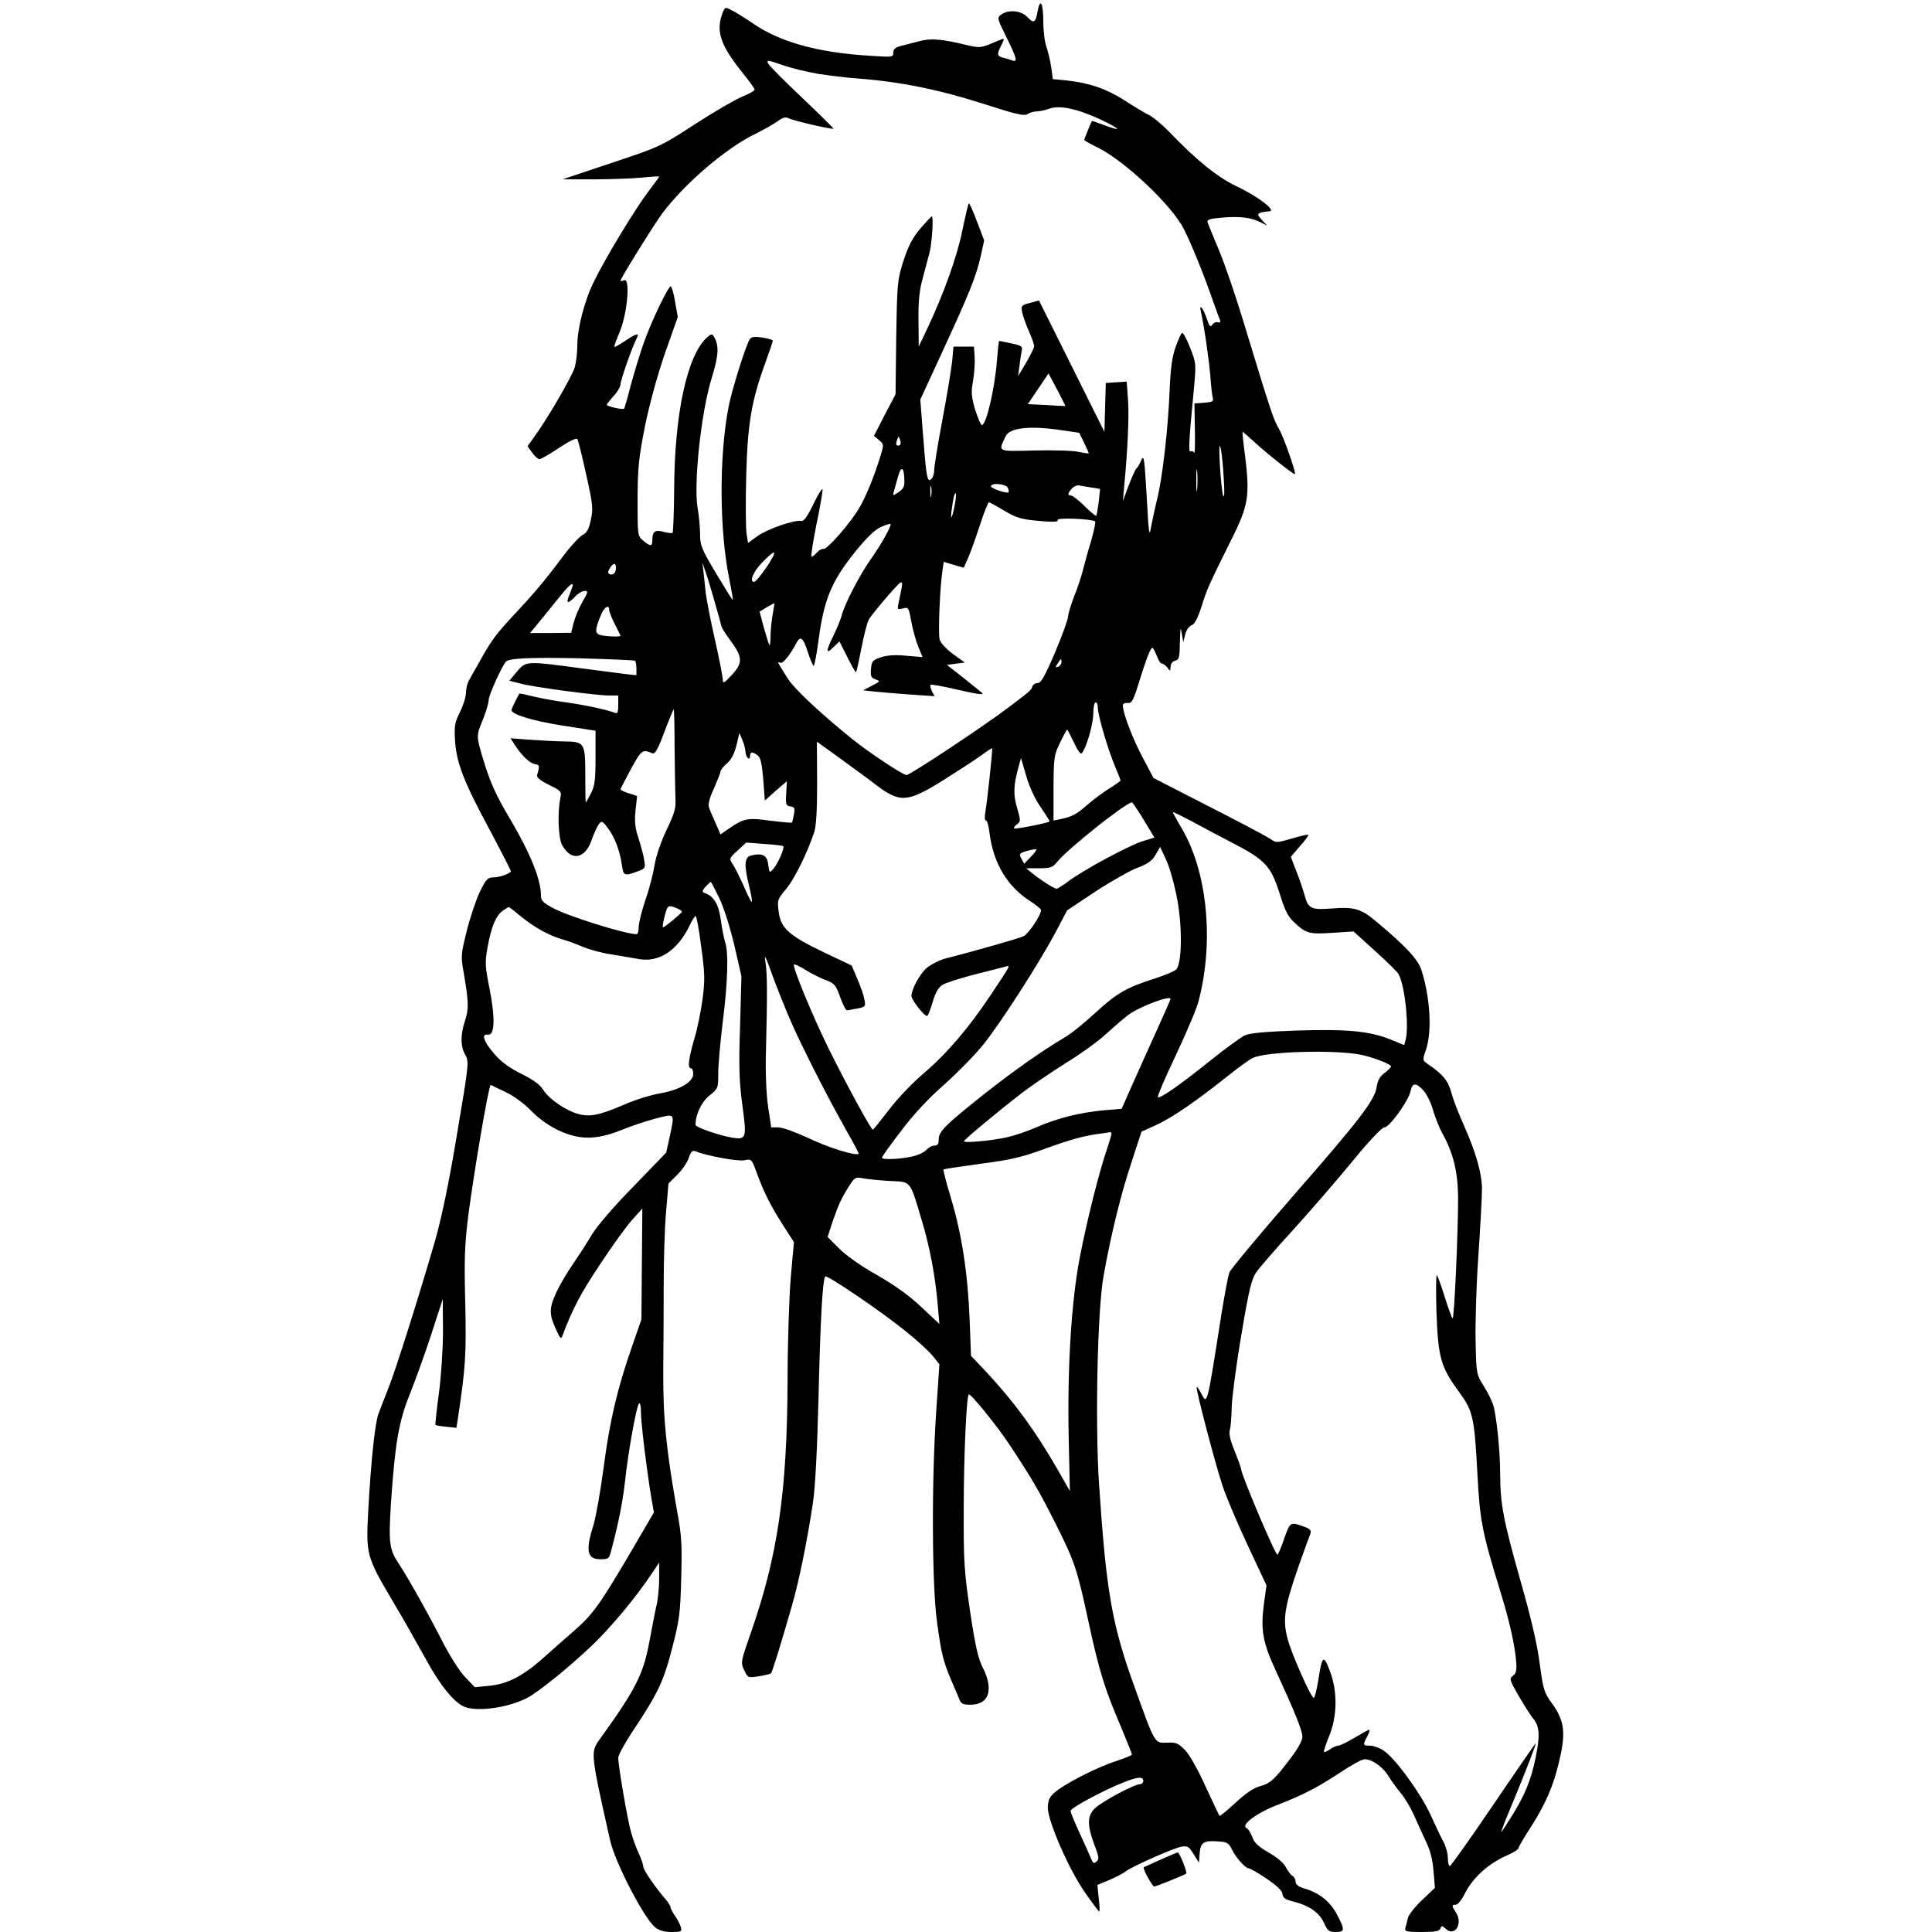 <?xml version="1.0" encoding="utf-8"?>
<!-- Generator: Adobe Illustrator 21.0.0, SVG Export Plug-In . SVG Version: 6.00 Build 0)  -->
<svg version="1.1" id="图层_1" xmlns="http://www.w3.org/2000/svg" xmlns:xlink="http://www.w3.org/1999/xlink" x="0px" y="0px"
	 viewBox="0 0 850 850" style="enable-background:new 0 0 850 850;" xml:space="preserve">
<g transform="translate(0,0) scale(1,1)">
	<path d="M459,9.4c0,4.1,0.6,9.1,1.4,11.2c0.7,2.2,1.7,6.2,2.1,9l0.7,5.2l6.1,0.6c10.1,1.1,17.5,3.7,25.2,8.6
		c4,2.6,8.8,5.5,10.8,6.5c1.9,0.9,6,4.3,9.1,7.5c12,12.5,21.1,19.9,29.7,24c9.6,4.5,17.9,11,14.2,11c-1.2,0-2.9,0.3-3.8,0.6
		c-1.4,0.6-1.3,1,0.7,3.2l2.3,2.5L555,98c-4.3-2.3-9.3-2.9-16.8-2.3c-6.1,0.5-7.3,0.9-6.9,2.2c0.3,0.9,2.6,6.4,5,12.2
		c2.5,5.9,7.5,20.5,11.1,32.5c11.9,39.1,12.8,41.8,15.3,46.1c2.1,3.6,7.6,19.3,7,19.9c-0.4,0.4-13-9.6-17.9-14.2
		c-2.6-2.4-4.9-4.4-5.1-4.4c-0.2,0,0.3,4.8,1.1,10.7c2.1,17.3,1.5,21.6-5.8,36.2c-10.2,20.5-11,22.3-13.4,30c-1.7,5.3-3,7.7-4.4,8.2
		c-1.2,0.5-2.3,2.2-2.8,4.1l-0.8,3.3l-0.7-4c-0.5-3.1-0.6-2.3-0.8,3.8c-0.1,7-0.3,7.9-2.1,8.4c-1.2,0.3-2,1.4-2,2.7
		c-0.1,2-0.2,2-1.4,0.3c-0.7-0.9-1.8-1.7-2.4-1.7s-1.6-1.6-2.3-3.5c-0.7-1.9-1.6-3.5-1.9-3.5c-0.8,0-2.8,5.1-6,15.5
		c-2.4,7.8-3.1,9-4.9,8.8c-1.2-0.2-2.1,0.3-2.1,1.1c0,3.3,4.4,14.8,8.8,23l4.7,8.9l24.6,12.6c13.6,6.9,25.7,13.4,27,14.3
		c2.3,1.7,2.8,1.6,9.3-0.3c3.7-1.1,7-1.9,7.2-1.6c0.2,0.2-1.4,2.5-3.7,5l-4,4.7l2.4,6.2c1.4,3.5,3,8.2,3.6,10.4
		c1.6,6.2,2.9,6.8,12,6.1c10-0.8,13,0.1,19.9,6c12.9,10.8,18.1,16.4,19.6,21.2c3.8,11.9,4.7,26.8,2,34.8c-1.6,4.6-1.6,4.8,0.6,6.3
		c7.1,4.9,9,7.3,10.6,12.9c0.8,3.1,3.3,9.4,5.4,14.1c5.3,11.9,8,21.2,8,28.2c0,3.2-0.7,16.6-1.6,29.6c-0.9,13-1.4,30-1.2,37.7
		c0.3,13.8,0.4,14.2,3.4,19c1.8,2.8,3.7,6.6,4.3,8.5c1.5,5,3.1,20,3.1,30.5c0.1,13.5,1.4,20.3,8.9,46.8c4.7,16.5,7.4,28.1,8.5,36.6
		c1.5,11.3,2,12.8,5.1,17.1c5.4,7.3,6.3,12.3,4.2,22.6c-2.5,12.3-6.2,21.2-12.8,31.6c-3.3,5-5.9,9.6-5.9,10c0,0.5-2.4,2-5.2,3.2
		c-8.1,3.6-14.8,9.7-18.4,16.8c-1.3,2.7-3.1,4.8-3.9,4.8c-1.9,0-1.9,0.5,0.1,3.5c3.1,4.8-0.5,10.7-4.4,7.2c-1.7-1.6-2-1.6-2.5-0.2
		c-0.5,1.2-2.3,1.5-8.2,1.5c-6.8,0-7.6-0.2-7.2-1.8c0.3-0.9,0.8-2.9,1.1-4.3c0.3-1.4,3.1-5,6.2-7.9l5.7-5.4l-0.6-7.3
		c-0.4-5-1.4-9.1-3.3-13c-1.5-3.2-3.9-8.5-5.4-11.9c-1.5-3.3-4.1-7.6-5.7-9.5c-1.6-1.9-4-5.1-5.3-7.3c-2.5-4.2-7.3-7.6-10.6-7.6
		c-1.2,0-5.8,2.5-10.4,5.6c-9.8,6.5-16.6,10.1-27.5,14.3c-9.3,3.5-16.6,8.9-14.2,10.3c0.9,0.4,2,2.3,2.7,4.1
		c0.8,2.4,2.6,4.1,7.1,6.7c3.7,2.1,6.7,4.6,7.6,6.5c0.9,1.6,2.2,3.4,2.9,3.8c0.8,0.4,1.4,1.6,1.4,2.6c0,1.2,1.3,2.2,4,3
		c6.5,1.9,11.3,5.8,14.2,11.4c3.6,6.8,3.5,7.7-0.5,7.7c-3,0-3.6-0.5-5.2-4c-2-4.5-6.6-7.7-13.5-9.4c-3.5-0.9-4.6-1.6-4.8-3.4
		c-0.2-1.5-2.6-3.7-7-6.7c-3.7-2.5-7.2-4.5-7.8-4.5c-1.5,0-5.9-5-7.5-8.5c-1.2-2.5-2.1-3.1-5.3-3.3c-7-0.6-8.4,0.3-8.8,5.1l-0.3,4.2
		l-2.4-3.8c-2.1-3.4-2.6-3.7-5.5-3.2c-3.8,0.8-22.5,9.1-24.6,11c-0.8,0.7-3.9,2.3-6.9,3.6l-5.3,2.2l0.6,5.9c0.4,3.2,0.5,5.8,0.2,5.8
		c-0.2,0-3-3.7-6.2-8.3c-7-9.9-16.3-31.2-16.4-37.3c0-3.1,0.6-4.6,2.8-6.6c4-3.7,18.6-11.2,27-13.9c3.9-1.3,7.2-2.6,7.2-3
		s-2.2-5.8-4.8-12.1c-7-16.2-9.7-24.9-14.2-45.8c-5.2-24.1-6.1-26.7-14.7-43.9c-7.4-14.6-10.3-19.6-20.3-34.7
		c-5.2-7.9-17.1-22.6-17.8-21.9c-1,1-2.2,27.3-2.2,49.7c-0.1,24.1,0.2,28,2.8,45.8c2.3,15.2,3.5,20.6,5.6,24.7
		c4.9,9.7,2.7,16.3-5.4,16.3c-3.5,0-4.2-0.4-5.1-2.8c-0.6-1.5-2.2-5.2-3.5-8.2c-3.4-8.1-4.2-11.2-6.1-25
		c-2.3-15.7-2.5-62.7-0.4-93.1l1.4-20.7l-2.9-3.6c-1.6-2-6.9-6.9-11.9-10.9c-10.9-8.8-34.6-24.9-35.4-24.1c-1.2,1.1-2.2,19.4-3,53.9
		c-0.6,22.8-1.4,38.8-2.5,46c-2.3,15.5-6.1,34.4-9.2,45c-5.3,18.4-8.6,29-9.2,29.7c-0.4,0.3-2.8,0.9-5.4,1.3
		c-4.7,0.7-4.8,0.7-6.4-2.7s-1.5-3.7,3.1-16.9c11.7-33.6,15.8-61.6,16-110.4c0-16.5,0.7-37,1.4-45.5l1.4-15.5l-4.5-7
		c-5.6-8.6-8.8-15.1-11.8-23.3c-2.3-6.3-2.3-6.4-5.6-5.7c-2.9,0.5-16.3-1.9-21.5-4c-1.3-0.5-2,0.3-2.9,3c-0.7,2.1-3,5.4-5.1,7.4
		l-3.8,3.8l-1.1,12.9c-0.6,7.1-1,21.2-1,31.4s-0.1,27.5-0.2,38.5c-0.1,20.7,1.3,34.3,6.3,62.5c1.8,9.6,2,14.3,1.6,28.5
		c-0.4,15.4-0.8,18.3-4,30.7c-3.8,14.7-6.3,19.9-17.3,36.4c-3.5,5.3-6.4,10.6-6.4,11.7c0,3.7,4,26.9,5.6,32.7c0.8,3,2.4,7.3,3.5,9.6
		c1,2.2,1.9,4.7,1.9,5.6c0,1.5,5.3,9.2,10,14.6c1.1,1.3,2,2.8,2,3.3c0,0.6,0.9,2.2,1.9,3.7c1.1,1.5,2.2,3.7,2.6,4.9
		c0.6,2.2,0.3,2.3-4,2.3c-3.2,0-5.5-0.6-7.3-2.1c-4.8-3.8-17.4-28.1-19.7-37.9c-8.4-37.2-8.7-39.1-5.2-44
		c16.8-23.3,19.8-29.4,22.6-44.8c1.1-5.9,2.4-12.7,3-15.2s1.1-7.6,1.1-11.5v-7l-3.7,5.5c-6.6,9.9-17.9,23.4-25.9,31
		c-10.1,9.6-23.7,20.6-28.6,23.1c-8.3,4.2-21.4,6.1-27.3,3.9c-4.5-1.7-10.8-9.4-16.9-20.6c-3.3-6-9.9-17.7-14.8-25.9
		C161.2,684.8,161,684,162,664.9c1.2-22.3,3-38.8,4.5-42.9c0.7-1.9,2.7-7,4.4-11.3c3.3-8.3,13.2-39.7,20.6-65.1
		c2.9-10.4,6-25.1,9.6-46.8c5.2-30.8,5.3-31.8,3.6-34.7c-2.1-3.6-2.2-8.8-0.1-15.1c1.7-5.2,1.6-8.2-0.6-21.1
		c-1.3-7.3-1.2-8.1,1.4-18.5c1.5-6,4.1-13.7,5.8-17.2c2.7-5.5,3.4-6.2,6-6.2c2.4,0,6-1.2,7.6-2.5c0.2-0.2-3.8-7.9-8.7-17.2
		c-11.8-21.7-15.3-30.6-15.9-40.4c-0.4-6.7-0.1-8.1,2.2-12.7c1.4-2.8,2.6-6.6,2.6-8.4s0.6-4.2,1.3-5.4c0.6-1.2,2.7-4.8,4.5-8
		c5.5-9.9,7.4-12.4,15.7-21.3c8.6-9.2,12.7-14,21.7-26c3.1-4.1,6.8-8.1,8.2-8.8c1.9-1,2.7-2.6,3.6-6.8c1-4.9,0.8-6.8-2.1-19.7
		c-1.7-7.9-3.5-14.8-3.8-15.5c-0.4-0.8-3,0.4-8.1,3.7c-4.1,2.8-8,5-8.6,5c-0.7,0-2.2-1.3-3.3-2.9l-2-2.8l2.8-3.9
		c5.7-7.7,16.9-27,18-30.9c0.6-2.2,1.1-6.5,1.1-9.6c0-7.5,3.2-19.9,7.5-28.4c4.9-10.1,18.2-32,23.8-39.3c2.6-3.4,4.7-6.3,4.7-6.5
		s-3.3,0-7.2,0.4c-4,0.4-13.6,0.8-21.3,0.8h-14l21.5-7.2c21.3-7.1,21.8-7.3,36.8-17.1c8.4-5.4,17.8-10.9,20.8-12.1
		c3-1.2,5.5-2.6,5.4-3.1c0-0.5-2.3-3.6-5-7c-10-12.3-12.2-18.7-9.1-26.7C319,3,319,3,322.1,4.6c1.7,0.8,5.9,3.5,9.3,5.8
		c11.8,8.1,28.3,12.7,50.9,14.1c10.4,0.7,10.7,0.7,10.7-1.3c0-1.6,0.9-2.4,3.8-3.1c2-0.5,5.7-1.5,8.1-2.1c4.7-1.2,9.7-0.8,19.9,1.7
		c5.8,1.4,6.6,1.3,10.5-0.2c2.3-1,4.8-2,5.6-2.3c1-0.4,0.9,0.2-0.3,2.6c-2.1,4.1-2,4.9,0.8,5.6c1.3,0.3,3.1,0.9,4,1.2
		c2.4,0.9,2-0.9-2.6-10.2c-4.1-8.3-4.2-8.6-2.3-10c3.1-2.3,8.8-1.8,11.5,1.1c2.8,3,3.6,2.6,4.5-2.5C457.6-1.2,459,1.3,459,9.4z
		 M344.2,28.6c-6.6-2.3-7.1-2.3-6.2-0.6c0.5,1,7.3,7.8,15,15.1s13.8,13.4,13.7,13.5c-0.5,0.5-17.6-3.5-19.6-4.5
		c-1.5-0.8-2.6-0.5-5.2,1.4c-1.9,1.3-6.1,3.7-9.4,5.3C319.6,65,301.2,80.7,291.3,94c-3.7,5-18.3,28.5-18.3,29.5
		c0,0.2,0.7,0.2,1.6-0.2c2.8-1,1.4,14.5-1.9,22.6c-1.5,3.5-2.6,6.6-2.4,6.7c0.2,0.2,2.3-1,4.7-2.6c5.2-3.5,6.5-3.7,5.1-1.1
		c-1.8,3.3-7.1,18.4-7.1,20.2c0,1-1.3,3.3-3,5.1c-1.6,1.8-3,3.5-3,3.9c0,0.7,7,2.3,7.6,1.7c0.2-0.3,1.5-4.7,2.8-9.9
		c1.4-5.2,3.9-13.5,5.6-18.4c3.2-9.3,10.9-25.5,12.1-25.5c0.4,0,1.3,3,1.9,6.7l1.2,6.8l-5.6,15.8c-3.4,9.9-6.7,21.9-8.8,32
		c-2.8,14.2-3.2,18.2-3.3,32.3c0,16,0,16.2,2.5,18.3c3.2,2.6,4,2.6,4-0.2c0-3.9,1.2-4.8,5-3.7c1.8,0.5,3.6,0.7,3.9,0.4
		s0.6-8.7,0.7-18.7c0.1-33.5,5.7-59.3,14.4-67.2c1.8-1.6,2.3-1.7,3-0.5c2.5,3.9,2.2,8.3-0.9,18.4c-4.7,15.1-8.1,47.2-6.1,57.6
		c0.5,2.9,1,7.8,1,10.9c0,5.1,0.6,6.5,7,17.3c3.9,6.5,7.2,11.8,7.4,11.8c0.2,0-0.5-4-1.5-9c-4.4-21.5-4.6-53.8-0.4-75.8
		c1.4-7.4,7.6-27.3,9.4-30c0.6-1,2.1-1.2,5.5-0.7c2.5,0.4,4.6,1,4.6,1.4s-1.4,4.5-3.1,9.2c-6.3,17.1-8,27.4-8.6,50.1
		c-0.3,11.4-0.2,22.7,0.1,25.2l0.7,4.5l4.1-3c4.3-3.1,16.3-7.3,19.3-6.7c1.2,0.2,2.7-1.9,5.5-7.7c2.1-4.4,3.9-7.1,3.9-6
		s-1.2,8.2-2.8,15.7c-1.5,7.6-2.4,13.8-2.1,13.8c0.4,0,1.5-0.9,2.4-1.9c1-1.1,2.3-1.8,2.9-1.6c1.5,0.5,12.3-11.9,15.9-18.3
		c2.8-4.8,6.4-13.5,9.2-22.7c1.5-4.9,1.5-5-0.7-6.9l-2.2-1.8l4.7-9.2l4.8-9.1l0.3-25c0.4-24.2,0.5-25.3,3.2-33.8
		c2.1-6.5,4-10.1,7.3-14c2.4-2.8,4.8-5.3,5.1-5.5c0.9-0.3,0.2,11.1-0.9,15.8c-0.5,1.9-1.8,6.8-2.9,10.9c-1.6,5.7-2.1,10.2-2,19
		l0.1,11.6l3.8-8c7.3-15.5,13.1-31.7,15.4-43.1c1.3-6.3,2.6-11.7,2.8-11.9c0.3-0.3,1.9,3.3,3.6,7.9l3.2,8.4l-1.5,6.8
		c-2.1,9.1-4.7,15.7-16.6,41.5l-10,21.7l1.1,14.3c1.5,19.6,1.9,22.2,3.6,20.8c0.8-0.6,1.4-2.4,1.4-4c0-1.5,1.6-11.5,3.6-22.1
		s3.9-22.2,4.3-25.8l0.6-6.5h4.5h4.5l0.3,4.7c0.2,2.6-0.2,7.3-0.7,10.4c-0.9,4.9-0.8,6.7,0.9,12.6c1.2,3.7,2.5,6.8,3,6.8
		c1.9,0,5.7-16.2,6.6-28.3c0.4-4.8,0.8-8.7,1-8.7s2.6,0.5,5.4,1.1c4,0.8,5,1.4,4.6,2.7c-0.2,1-0.7,3.9-1,6.7l-0.7,5l3.6-6
		c1.9-3.3,3.5-6.5,3.5-7.2s-1-3.6-2.3-6.5s-2.6-6.7-3-8.4c-0.5-2.9-0.4-3.1,3.4-4.1l4-1.1l14.4,28.9l14.4,28.9l0.3-10.8l0.3-10.7
		l4.6-0.3l4.6-0.3l0.6,8.4c0.5,7.5-0.2,22.1-1.8,38.7l-0.5,5.5l2.6-7c1.5-3.9,3-7.2,3.5-7.5c0.4-0.3,1.3-1.9,2-3.5
		c1.2-2.7,1.4-0.8,2.4,16c0.8,15.6,1.2,18.1,1.8,14c0.5-2.8,1.7-8.4,2.7-12.6c2.4-9.2,4.9-31,5.6-48.4c0.4-9.5,1.1-14.6,2.6-18.8
		c1.1-3.1,2.4-6,2.8-6.2c0.5-0.3,2.1,2.6,3.6,6.5c2.7,6.9,2.7,7,1.6,18.7c-2.2,22.9-2.4,27.6-1.4,26.9c0.6-0.3,1.3,0,1.6,0.6
		c0.3,0.7,0.4-3.9,0.3-10.2l-0.2-11.5l4.3-0.3c3.5-0.3,4.2-0.6,3.8-2c-0.3-0.9-0.8-5.3-1.1-9.7c-0.6-7.4-2.8-22.5-4.2-28.5
		c-0.9-3.9,1.2-1.2,2.7,3.4c1.1,3.3,1.5,3.7,2.4,2.4c0.6-0.8,1.7-1.3,2.5-1c1,0.3,1.2,0,0.7-1.4c-0.5-1.1-1.8-4.8-3.1-8.4
		c-3.6-10.5-9.5-25.1-12.6-31.1c-5.1-10.3-25.6-29.7-37.6-35.8c-3.5-1.7-6.3-3.3-6.3-3.5c0-0.4,3.1-8,3.4-8.3
		c0.1-0.2,2.6,0.7,5.5,1.8c8.1,3,7.1,1.7-1.7-2.5c-10.3-4.8-18-6.4-22.5-4.8c-1.8,0.7-4.3,1.2-5.5,1.2s-3.1,0.5-4.1,1.2
		c-1.5,0.9-4.8,0.2-17.8-4C413.2,39.4,396.6,36,377,34.5c-4.7-0.3-12.3-1.3-17-2C355.3,31.7,348.2,30,344.2,28.6z M465.1,171.4
		l-3.8-7.1l-4.5,6.7l-4.6,6.8l8.2,0.4c4.4,0.3,8.2,0.5,8.3,0.4C468.8,178.6,467.1,175.3,465.1,171.4z M442.4,192
		c-3.2,6.9-4,6.6,12.5,6.2c8.2-0.2,16.9,0,19.5,0.6c2.5,0.5,4.6,0.8,4.6,0.6s-0.9-2.3-2.1-4.7l-2.1-4.3l-8.2-1.2
		C452.8,187.2,444.1,188.2,442.4,192z M396,193.6c-0.6-1.9-0.7-1.9-1.3-0.1c-0.8,2-0.4,2.9,1.1,2.4
		C396.3,195.7,396.4,194.6,396,193.6z M537,197c-0.6-2.3-0.7,0.3-0.3,7.5c0.3,6,1,12.1,1.4,13.5c0.6,1.5,0.7-1.5,0.3-7.5
		C538.1,205,537.5,198.9,537,197z M526.7,207.2c-0.2-2-0.4-0.1-0.4,4.3c0,4.4,0.2,6.1,0.4,3.7C526.9,212.9,526.9,209.3,526.7,207.2z
		 M395.1,209.7c-0.7,2.6-1.6,5.6-1.9,6.7c-0.5,1.8-0.4,1.8,2.2,0.1c1.9-1.3,2.6-2.5,2.5-4.9C397.8,205.4,396.5,204.6,395.1,209.7z
		 M409.7,214.2c-0.3-0.9-0.5,0.1-0.4,2.3c0,2.2,0.2,3,0.4,1.7C409.9,217,409.9,215.2,409.7,214.2z M436,214c0,0.9,7,3.3,7.7,2.6
		c0.2-0.2,0.1-1.1-0.3-2C442.7,212.9,436,212.2,436,214z M474.8,213.6c-0.9-0.2-2.4,0.4-3.2,1.3c-1.9,2.1-2,3.1-0.4,3.1
		c0.7,0,3.4,2.1,6,4.7c2.6,2.6,4.9,4.5,5.1,4.2c0.2-0.2,0.7-3,1.1-6.1l0.6-5.7l-3.7-0.6C478.2,214.2,475.7,213.7,474.8,213.6z
		 M419.6,218.7c-0.2,1-0.7,3.8-1,6.3c-0.6,5.2,0.7,1.8,1.7-4.3C420.9,216.9,420.5,215.7,419.6,218.7z M435.1,221
		c-0.4,0-2.2,4.5-4,10.1c-1.8,5.5-4.1,12-5.2,14.4l-1.9,4.3l-4.4-1.3l-4.4-1.3l-0.6,4.1c-1.1,7.3-1.9,27.3-1.2,30
		c0.3,1.5,2.8,4.1,5.8,6.4l5.3,3.8l-3.9,0.5l-4,0.5l7.5,5.9c4.1,3.3,7.6,6.1,7.8,6.3c1.6,1.2-1.9,0.8-11.2-1.4
		c-6-1.4-11.1-2.3-11.3-2c-0.3,0.3,0,1.5,0.6,2.8l1.2,2.2l-10.3-0.7c-5.7-0.4-12.8-1-15.8-1.3l-5.4-0.6l3.9-2c3.7-1.9,3.8-2,1.6-2.8
		c-2-0.7-2.3-1.5-2-4.6c0.3-3.4,0.7-3.9,4.3-5.1c2.7-0.9,6.3-1.2,11.2-0.7l7.2,0.6l-1.8-4.3c-1-2.4-2.4-7.3-3.1-11
		c-1.2-6.6-1.3-6.8-3.8-6.1c-2.4,0.6-2.5,0.5-1.8-2.8c2.4-11.2,2.6-11.1-5.1-2.4c-3.8,4.4-7.5,9-8.1,10.2c-0.7,1.2-2.1,6.7-3.2,12.4
		c-1.1,5.6-2.1,10.4-2.4,10.6c-0.2,0.2-1.9-2.7-3.8-6.6l-3.5-6.9l-2.7,2.6c-3.4,3.4-3.3,1.6,0.3-5.6c1.5-3.1,3.1-7.1,3.5-8.7
		c1.1-4.6,8.1-18.1,13-24.9c4.4-6.2,9-14.5,8.4-15.1c-0.2-0.2-2.1,0.4-4.3,1.4c-2.8,1.3-6.2,4.6-11.6,11.3
		c-10,12.5-13.3,20.5-15.6,37.2c-0.9,6.9-2,12.6-2.3,12.6s-1.5-2.7-2.6-6.1c-2-6.3-3.2-7.3-4.9-4.2c-3.1,5.8-6,9.3-7.2,8.9
		c-1.5-0.6-1.6-0.8,3.4,7.1c2.9,4.5,14.4,15.3,28.3,26.5c7.2,5.8,22.3,15.8,23.8,15.8c1.6,0,34.3-21.7,45.1-29.9
		c10-7.6,9.7-7.4,10.3-9.1c0.2-0.8,1.3-1.5,2.4-1.5c1.4,0,3.1-3,7.6-13.5c3.1-7.4,5.7-14.5,5.7-15.8c0.1-1.3,1.3-5.3,2.7-8.9
		c1.5-3.6,3.2-8.9,3.9-11.7c0.7-2.8,2.3-8.6,3.6-12.8c1.2-4.3,2-8,1.7-8.4c-1.2-1.1-17.2-1.8-16.5-0.6c0.5,0.7-1.3,0.9-5.5,0.6
		c-10.4-0.8-12.2-1.3-18.3-4.9C438.4,222.6,435.5,221,435.1,221z M335.4,247.4c-3.9,3.9-5.9,8.6-3.6,8.6c0.9,0,6.1-6.9,8.1-10.8
		C341.7,241.8,340.2,242.5,335.4,247.4z M268.3,250c-0.8,1.2-0.9,2.1-0.3,2.5c1.5,0.9,3-0.4,3-2.6C271,247.5,269.8,247.5,268.3,250z
		 M310.4,251.5l-1.4-4l0.5,4c0.2,2.2,0.7,6.5,1,9.5c0.4,3,2.2,12.4,4.1,20.7c1.9,8.4,3.4,16.2,3.4,17.4c0,1.8,0.6,1.5,4-2.2
		c4.9-5.3,4.8-7.7-0.7-15.2c-2.1-2.8-3.8-5.5-3.9-6.1s-1.4-5.4-2.9-10.6C313,259.8,311.2,253.7,310.4,251.5z M244.8,264.3
		c-3.2,4-7.1,8.8-8.7,10.7l-2.9,3.5h9.1l9-0.1l1.1-4.5c0.7-2.5,2.4-6.6,3.9-9.2c2.5-4.3,2.6-4.7,0.9-4.7c-1,0-2.9,1.1-4.2,2.5
		c-3.3,3.5-4.2,3.1-2.4-1c0.7-1.9,1.4-3.7,1.4-4C252,255.9,249.9,257.9,244.8,264.3z M340.7,265.4c-0.1-0.1-1.6,0.8-3.4,1.8
		l-3.1,1.9l1.9,7.2c1.1,3.9,2.2,7.4,2.5,7.6c0.2,0.2,0.4-1.8,0.4-4.5c0.1-2.7,0.5-6.9,1-9.4C340.4,267.5,340.8,265.5,340.7,265.4z
		 M264.5,270.3c-2.8,6.7-2.9,8.4-0.3,9.1c2.2,0.6,8.8,0.9,8.8,0.3c0-0.1-1.1-2.4-2.5-5.1s-2.5-5.5-2.5-6.3
		C268,265.8,265.9,267,264.5,270.3z M254,289.6c-21.1-0.4-30.1,0-31.4,1.5c-1.9,2.2-7.6,14.8-7.6,16.8c0,1.4-1.2,5.3-2.5,8.6
		c-3,7.3-3,7.1-0.1,17c3.2,10.6,5.5,15.9,12.3,27.3c8.8,15,13.3,26.2,13.3,33.3c0,2.1,1,3.1,5.1,5.3c6.7,3.7,32,11.6,37,11.6
		c0.5,0,0.9-1.4,0.9-3.1c0-1.8,1.3-7,2.9-11.8c1.7-4.7,3.5-11.8,4.1-15.6c0.7-4.2,2.9-10.4,5.3-15.5c3.1-6.3,4.1-9.5,3.9-12.5
		c-0.1-2.2-0.3-12.2-0.4-22.3c0-10-0.2-18.2-0.4-18.2c-0.1,0-2,4.5-4.1,10c-2.9,7.8-4.1,9.9-5.3,9.4c-4.4-1.8-4.7-1.6-9.4,6.9
		c-2.5,4.7-4.6,8.7-4.6,9s1.6,1.1,3.6,1.7l3.7,1.2l-0.7,6.4c-0.5,4.9-0.2,7.7,1.3,12.1c1,3.2,2.2,7.5,2.5,9.6
		c0.6,3.4,0.4,3.8-1.9,4.7c-6.9,2.6-7.2,2.5-7.9-2.5c-1-6.6-3.2-12.3-6.2-16.2c-2.4-3.2-2.7-3.3-4-1.6c-0.7,1-2.1,4-3,6.6
		c-2.9,8.7-9.1,9.8-13.1,2.5c-1.7-3.3-2.1-14.6-0.7-21c0.5-2.5,0.1-3-5.1-5.5c-3.8-1.9-5.5-3.2-5.2-4.3c1.2-4.1,1.1-4.5-0.9-4.8
		c-2.3-0.3-6-3.9-9-8.6l-1.8-2.8l9,0.7c4.9,0.3,11.5,0.7,14.6,0.7c9,0.1,9.3,0.6,9.3,14.7c0,6.7,0.1,12.1,0.2,12.1
		c0.2,0,1.2-1.8,2.3-4c1.7-3.3,2-5.9,2-15.7v-11.8l-14.7-2.3c-12.7-2-22.3-4.9-22.3-6.8c0-0.5,3-6.6,3.5-7.2
		c0.2-0.2,2.9,0.4,6.1,1.2c3.3,0.8,9.7,2,14.4,2.6c7.9,1.1,17.9,3.2,21.5,4.6c1.2,0.5,1.5-0.2,1.5-3.5V306h-4
		c-5.5,0-33.5-3.7-39.2-5.3l-4.7-1.2l3.3-4c4-4.7,4.2-4.7,27.4-1.6c8.1,1.1,17.1,2.2,20,2.6l5.2,0.6v-3c0-1.6-0.3-3.2-0.7-3.4
		C278.8,290.4,267.5,290,254,289.6z M465.3,292c-1.1,1.6-1,1.8,0.2,1.4c0.8-0.4,1.5-1.2,1.5-2C467,289.5,466.7,289.6,465.3,292z
		 M482,309c-0.5,0-1,2.2-1,5c0,4.6-3.1,15.3-5.1,17.4c-0.5,0.6-1.9-1.4-3.4-4.7c-1.5-3.1-2.8-5.7-3-5.7s-1.6,2.6-3.1,5.7
		c-2.7,5.5-2.8,6.5-2.9,20.1V361l3-0.6c5.2-1.1,7.1-2.1,12.1-6.5c2.7-2.3,7-5.5,9.6-7.1c2.7-1.7,4.8-3.2,4.8-3.4
		c0-0.3-1.1-3.1-2.5-6.4c-3.1-7.3-7.5-22.4-7.5-25.6C483,310.1,482.6,309,482,309z M326.6,325.5l-1.3-3l-1.3,5.4
		c-0.8,3.5-2.2,6.2-4.1,7.9c-1.6,1.4-2.9,3-2.9,3.6s-1.4,4-2.9,7.5c-2.1,4.5-2.7,7.1-2.1,8.5c0.4,1.2,1.7,4.3,2.9,6.9l2.1,4.8
		l4.2-2.9c6.2-4.2,7.9-4.5,17.9-3.1c4.9,0.6,9.1,1,9.3,0.8c0.2-0.2,0.6-1.8,0.9-3.6c0.5-2.7,0.3-3.2-1.5-3.5c-2-0.3-2.2-0.8-1.9-5.7
		l0.3-5.4l-4.9,4.2l-4.8,4.3l-0.7-9.3c-0.6-7.1-1.2-9.7-2.5-10.6c-2.3-1.7-3.3-1.6-3.3,0.3c0,2.4-2,0.6-2-1.9
		C327.9,329.5,327.3,327.1,326.6,325.5z M370.5,334.3l-11.1-8l0.1,18.1c0,12.7-0.4,19.3-1.4,22.1c-3.1,9.1-8.6,20.3-12.3,24.7
		c-3.8,4.5-3.9,4.9-3.2,10c0.9,7.2,4.5,10.4,19.9,17.8l12.2,5.8l2.5,5.9c1.4,3.2,2.8,7.2,3.1,9c0.6,3.1,0.5,3.3-3.1,4
		c-2,0.4-4.1,0.8-4.6,0.8s-1.8-2.6-3-5.9c-1.9-5.4-2.5-6-6.6-7.5c-2.5-1-6.5-3-8.8-4.5c-2.4-1.5-4.6-2.5-4.9-2.3
		c-0.8,0.9,8.2,22.7,15.1,36.7c7.5,15.2,18.8,36,19.6,36c0.3,0,3.4-3.9,7-8.6c3.7-4.9,10.3-11.9,15.3-16.1
		c10.4-8.9,19.8-19.9,29.4-34.3c9.5-14.3,9.1-13.4,6.2-12.6c-1.3,0.3-7.5,1.9-13.7,3.5s-12.4,3.6-13.7,4.5c-1.7,1.1-3.1,3.6-4.2,7.6
		c-1,3.3-2.1,6-2.4,6c-1.4,0-6.9-7.1-6.9-8.8c0.1-3.2,3.7-9.8,6.9-12.5c1.8-1.4,5.1-3.1,7.4-3.8c16.5-4.3,32.9-9,35-10
		c2.2-1,7.7-9.2,7.7-11.5c0-0.5-2-2.1-4.4-3.7c-10.5-6.6-16.6-16.9-18.3-30.5c-0.3-2.9-1-5.2-1.5-5.2c-0.6,0-0.7-1.7-0.2-4.3
		c0.8-4.8,3.2-27.1,2.9-27.5c-0.1-0.1-2.2,1.2-4.6,3s-10,6.7-16.8,11c-16,10-19.2,10.2-30.1,1.8
		C383.1,343.5,376.5,338.7,370.5,334.3z M451.5,341.4l-2.3-7.9l-1.1,4c-2.2,7.8-2.4,12.1-0.6,18c1.6,5.6,1.6,6-0.1,7.2
		c-1,0.7-1.5,1.5-1.2,1.8c0.4,0.4,14.4-2.3,15.6-3.1c0.1-0.1-1.6-2.9-3.9-6.2C455.3,351.5,452.9,346.2,451.5,341.4z M498,353
		c-2.9,0.3-28.2,20.4-32.8,26.1c-2.1,2.6-3,2.9-8,2.9h-5.7l2.5,2.1c3.7,3,9.8,6.9,10.8,6.9c0.5,0,2.9-1.5,5.3-3.3
		c6.3-4.8,26.5-15.7,32.6-17.6l5.2-1.6l-4.7-7.8C500.6,356.5,498.3,353,498,353z M524.8,361.6c-4.9-2.6-8.8-4.5-8.8-4.3
		c0,0.3,1.8,3.6,4,7.3c11.2,19.1,14.2,49.8,7.3,75.9c-0.8,3.3-5.4,14-10,23.8c-4.7,9.8-8.2,18.1-7.9,18.4c0.8,0.9,9.5-5.2,23.1-16.1
		c6.6-5.3,13.4-10.2,15-11c2.2-1.1,8.9-1.7,23-2.2c22.2-0.7,32.2,0.2,41.7,4.1l5.6,2.3l0.6-2.2c1.6-5.9-0.3-24.1-3.1-29
		c-0.5-1-5.2-5.6-10.4-10.3l-9.4-8.5l-9.3,0.6c-10.2,0.7-11.7,0.3-17-4.8c-2.4-2.2-4-5.3-5.8-11.2c-4.2-13.5-6.3-15.8-21.4-23.7
		C537.3,368.3,529.6,364.2,524.8,361.6z M336.2,371.3l-7.9-0.6l-3.8,3.5c-3.7,3.4-3.8,3.5-2.1,6.1c1,1.4,3.3,6.1,5.2,10.4
		c3.7,8.4,4.1,8.1,1.9-1.2c-2.2-9.1-2-12.3,0.9-13.1c5-1.2,7.1-0.2,7.6,4c0.5,3.7,0.6,3.8,2.2,1.9c2-2.2,5.1-9.3,4.4-10
		C344.4,372,340.6,371.6,336.2,371.3z M455.9,373.7c-0.2-0.2-2.1,0.1-4.1,0.7c-3.4,1-3.6,1.3-2.4,3.4l1.2,2.2l2.9-3
		C455.1,375.4,456.2,373.9,455.9,373.7z M513.2,378.6l-2.8-6l-2,3.5c-1.6,2.7-3.5,4-8,5.7c-3.2,1.2-11.5,5.9-18.4,10.4l-12.5,8.3
		l-5,9.5c-7.3,13.7-24.3,40.2-32,49.7c-3.6,4.5-11.3,12.3-17,17.4c-6.9,6-13.6,13.2-19,20.4c-4.7,6.1-8.5,11.4-8.5,11.8
		c0,1,7.3,0.8,12.9-0.4c2.7-0.5,5.7-1.9,6.7-3c0.9-1,2.5-1.9,3.6-1.9c1.3,0,1.8-0.7,1.8-2.8c0-3.4,2.9-6.3,20.3-20.1
		c12.7-10,25.6-19.1,35-24.6c2.7-1.5,8.7-6.4,13.4-10.7c9.5-8.8,14-11.4,26.4-15.3c4.6-1.5,8.9-3.3,9.5-4.1c2.4-3,2.6-18.2,0.4-30.4
		C516.8,389.5,514.7,381.9,513.2,378.6z M312.7,388c-0.2,0-1.2,1-2.3,2.1c-1.4,1.7-1.6,2.3-0.6,2.7c4.2,1.4,6.3,4.8,7.3,11.7
		c0.5,3.8,1.4,8.3,1.9,9.9c1.6,4.5,1.2,17.7-1,35.1c-1.1,8.8-2,19-2,22.7c0,6.6-0.1,6.8-3.9,9.8c-3.5,2.9-6.1,8.3-6.1,12.9
		c0,1,10.4,4.7,16,5.6c6.4,1,6.6,0.3,4.6-14.3c-1.4-10.7-1.6-16.7-1-34.8l0.6-21.9l-3.1-13.5c-1.8-7.7-4.6-16.6-6.6-20.8
		C314.6,391.3,312.9,388,312.7,388z M297.1,399.3c-2.5-0.9-3.1-0.8-3.7,0.6c-1,2.5-2.2,8.1-1.7,8.1c0.7,0,8.3-6.3,8.3-6.9
		C300,400.7,298.7,399.9,297.1,399.3z M223.8,399.1c-0.2,0-1.3,0.7-2.6,1.6c-3,2.1-5.1,7.1-6.7,16.1c-1.2,6.8-1.1,8.3,0.9,18.3
		c2.5,12.6,2.3,20.6-0.7,20.1c-3.1-0.5-1.9,3.1,2.8,8.5c3.1,3.6,6.8,6.2,12,8.8c5.2,2.6,8.1,4.7,9.5,7c2.5,4,9.9,9.1,15.4,10.6
		c5.1,1.4,9.2,0.6,20.2-4.1c5-2.2,12.2-4.4,16-5c8.5-1.5,14.4-5,14.4-8.5c0-1.4-0.4-2.5-1-2.5c-1.6,0-1.1-3.9,1.4-12.7
		c1.4-4.5,3-12.5,3.7-17.8c1.1-8.4,1-11.3-0.6-23c-0.9-7.4-2.1-13.5-2.4-13.5c-0.4,0-1.7,2-2.8,4.4c-5.2,10.7-13.2,16-21.9,14.6
		c-2.7-0.5-8.3-1.4-12.4-2.1c-4.1-0.6-9.5-2.1-12-3.1c-2.5-1.1-6.7-2.7-9.5-3.5c-6.2-1.8-12.6-5.4-18.7-10.4
		C226.2,400.7,224,399,223.8,399.1z M339.8,429c-3.1-8.7-3.7-9.6-3-5.5c0.8,5.4,0.8,14.1,0.2,38.5c-0.3,9.8,0.1,18.9,0.9,24.7
		l1.4,9.3h3.2c1.8,0,7.8,2.2,13.6,4.9c8.6,4.1,20.5,7.8,21.7,6.7c0.1-0.2-2.3-4.8-5.4-10.2c-8-14.1-19.3-36.3-24.4-47.9
		C345.6,444,341.9,434.8,339.8,429z M496.3,446.6c-2.1,1.6-6.5,5.4-9.8,8.4c-3.3,3.1-11.2,8.8-17.6,12.7c-6.3,4-14.9,9.8-19.1,13
		c-10.6,8.2-25.7,20.7-25.7,21.4c-0.1,0.9,11.9-0.2,18.8-1.7c3.5-0.8,9.4-2.8,13.2-4.5c8.9-3.9,19.3-6.5,29.4-7.4l8-0.7l4.9-11.1
		c2.8-6.2,7.6-17,10.8-24c3.2-7,5.8-13,5.8-13.2C515,437.7,501,443,496.3,446.6z M551.1,465.5c-1.5,0.7-6.3,4.2-10.7,7.7
		c-13.7,11-24.8,18.6-31.6,21.7l-6.6,3l-4.5,13.8c-4.6,13.7-9.2,32.7-12.2,49.8c-2.7,15.1-3.7,64.6-2,91
		c3.2,48.1,5.7,62.3,15.8,90.1c8.9,24.8,8.6,24.3,14.2,24.1c3.9-0.2,4.9,0.2,7.9,3.3c2,2.1,5.7,8.6,9,16c3.2,6.8,5.9,12.6,6.1,12.9
		c0.3,0.2,3.4-2.4,7-5.7c4.2-3.9,7.9-6.5,10.4-7.2c4.9-1.3,6.6-2.8,13.5-11.9c3.6-4.7,5.6-8.3,5.6-10c0-2.7-3.5-11.3-11.8-29.3
		c-5.6-12-6.6-17.8-5.2-28.6l1.2-8.7L549,680c-4.5-9.6-9.5-21.4-11.1-26.2c-3.2-9.6-12-43-11.4-43.6c0.2-0.2,1.1,1.1,2,2.9
		c2.7,5.1,2.5,5.7,8.9-35.1c1.4-8.5,2.9-16.7,3.5-18.2s13.1-16.5,27.8-33.4c29.4-33.6,36.2-42.4,37-48.3c0.4-2.8,1.4-4.5,3.4-6
		c1.6-1.2,2.9-2.5,2.9-2.9c0-1-7.5-3.9-13-5.1C587.5,461.7,556.7,462.6,551.1,465.5z M215.9,477.3c-0.8-0.5-7.5,39-9.9,57.7
		c-1.6,12.9-1.8,19.3-1.3,38.5c0.5,22.4,0.1,28.5-3.3,50.9l-0.6,3.8l-4.5-0.5c-2.4-0.2-4.5-0.6-4.7-0.8s0.5-6.5,1.5-13.9
		c1-7.5,1.8-19.7,1.8-27.5l-0.1-14l-5.2,16c-2.9,8.8-7.2,20.7-9.5,26.4c-4.7,11.7-6.3,21.2-8.1,47.6c-1.1,17.3-0.7,20.3,3.4,26.4
		c4.1,6.2,13.1,22.2,19.1,34c3.4,6.6,7.6,13.3,10.1,15.9l4.3,4.5l6.1-0.6c8-0.7,14.9-4.2,23.6-11.9c3.9-3.5,10.3-9.1,14.3-12.6
		c8.2-7.3,10.9-11.1,24.8-34.7l10-17.1l-1.3-7.4c-2-12.3-4.4-31.9-4.4-36.8c0-2.6-0.4-4.2-0.9-3.7c-1.1,1.3-4.8,21.6-6.1,34.1
		c-1,9-2.9,18.7-6.1,30.6c-0.9,3.6-1.2,3.8-4.8,3.8c-5.8,0-6.6-3.8-3-15c1.1-3.6,3.1-15.1,4.5-25.5c2.6-20.1,6-34.7,12.6-53.5
		l4-11.5l0.2-24.4l0.2-24.4l-4.4,4.9c-2.5,2.7-8.9,11.6-14.3,19.8c-8.4,12.6-12,19.5-16.4,31.1c-0.6,1.8-1,1.5-2.6-2
		c-3.4-7.3-3.4-9.8-0.1-17c1.7-3.6,5.1-9.3,7.5-12.7c2.4-3.5,6.1-9.2,8.2-12.8c2.4-3.8,9.6-12.3,18.3-21.1l14.3-14.8l1.5-6.8
		c2.3-10.9,2.6-10.4-6.1-8.2c-4.1,1.1-10.9,3.3-15.2,5.1c-11,4.4-18.4,4.4-27.6,0.1c-4.4-2.1-8.7-5.2-12-8.6
		c-3-3.1-7.7-6.6-11.2-8.2C219.2,478.9,216.2,477.5,215.9,477.3z M620.6,480c-0.8,4.2-9.3,16-11.5,16c-1.1,0-6.7,5.9-13.9,14.7
		c-6.7,8.2-18.4,21.7-26.1,30.2c-7.7,8.4-15.1,16.9-16.5,19c-2,3-3.2,7.8-6.5,27.7c-2.3,13.3-4.1,27.5-4.2,31.5
		c-0.1,4.1-0.4,8.5-0.8,9.9c-0.5,1.7,0.1,4.6,2.1,9.4c1.5,3.8,2.8,7.3,2.8,7.8c0,2.4,15,37.8,16,37.8c0.3,0,1.7-3.2,3-7.1
		c2.7-7.6,2.6-7.5,9.6-4.9c1.9,0.8,2.4,1.5,1.9,2.8c-0.4,0.9-2.9,7.9-5.6,15.5c-5.8,16.8-6.6,22.3-4.5,30.4
		c1.6,6.5,10.4,26.3,11.6,26.3c0.4,0,1.3-3.5,2-7.8c1.7-11,2.3-11.4,5.1-4c3.4,8.9,3.3,19.9-0.4,28.8c-1.4,3.5-2.5,6.6-2.2,6.8
		c0.2,0.2,1.4-0.3,2.7-1.2c1.2-0.9,2.9-1.6,3.6-1.6c0.8,0,4-1.6,7.2-3.5s6.1-3.5,6.4-3.5c0.4,0,0,1.3-0.9,3c-2,3.8-1.9,4,1.1,4
		c1.5,0,4.2,0.9,6,2.1c4.8,2.9,16.5,18.9,20.8,28.4c2,4.4,4.5,9.7,5.6,11.7s2,5.3,2,7.2c0,2,0.4,3.6,0.8,3.6c0.5,0,9.1-12.1,19.2-27
		s18.5-27,18.6-27c0.4,0-3.7,10.8-9.9,25.7c-3.1,7.3-5.4,13.3-5.2,13.3s2.3-3.3,4.8-7.3c5.4-8.6,8.3-15.6,10.2-24.9
		c2.1-10,1.9-14.1-0.8-17.5c-1.3-1.5-4.2-6.2-6.6-10.3c-4-6.9-4.1-7.5-2.5-8.7c1.4-1,1.7-2.4,1.5-5.6c-0.5-7.4-2.8-17.8-7-31.5
		c-8.1-26.3-9-31.2-10.1-51.7c-1.3-25-2-27.8-8-36c-8.1-11-9.3-15.3-10-34.8c-0.3-9.2-0.2-16.7,0.1-16.7s1.9,4.3,3.5,9.5
		s3.2,9.5,3.5,9.5c0.7,0,2.4-37,2.4-52.5c0-11.7-2.1-20.3-7-29c-1.2-2.2-3-6.7-4-10c-0.9-3.3-2.8-7.2-4.3-8.8
		C622.9,476.2,621.4,476.3,620.6,480z M488.3,498.1c-0.5,0.1-2.1,0.4-3.8,0.6c-7.4,0.9-13.8,2.7-25,6.8c-9.9,3.6-14.8,4.8-28,6.5
		c-8.8,1.2-16.1,2.3-16.4,2.5c-0.2,0.3,1.3,6,3.3,12.7c4.7,15.6,7.4,33,8.2,53.3l0.6,16l5.2,5.5c13.3,14,23.1,27.4,33.3,45.2l5,8.8
		l-0.5-22.3c-0.7-31.2,1.1-61.1,4.9-80.7c3.2-16.4,8.5-37.5,11.9-47.4c1.1-3.3,2-6.3,2-6.8C489,498.4,488.7,498.1,488.3,498.1z
		 M380.3,518.5c-4-0.7-4.2-0.6-6.6,3.1c-3.8,6.1-4.7,8.2-7.3,15.6l-2.3,7l5.2,5.2c3.1,3.1,9.8,7.8,16.6,11.6c7.7,4.4,14,8.9,19.4,14
		l8,7.5l-0.7-8c-1.1-13.2-3.6-26.3-7.3-38.4c-5-16.8-4.5-16.1-13.3-16.5C387.9,519.4,382.6,518.9,380.3,518.5z M494.5,784.1
		c-8.3,3.2-23.5,11.3-23.5,12.6c0,0.6,1.8,5.1,4.1,10c2.2,4.8,4.5,9.9,5,11.2c0.8,1.9,1.2,2.1,2.3,1.1c1.3-1,1.1-2.1-1-7.6
		c-3.1-8.4-3.1-12.4,0.2-15.7c2.8-2.9,17.4-10.7,19.8-10.7c0.9,0,1.6-0.7,1.6-1.5C503,781.5,500.6,781.7,494.5,784.1z"/>
	<path d="M518.2,815c0.7,0,4.3,8.9,3.7,9.3c-0.9,0.7-13.4,5.7-14.1,5.7c-0.8,0-5.2-8-4.6-8.5c0.2-0.1,3.5-1.6,7.3-3.3
		C514.4,816.5,517.8,815,518.2,815z"/>
</g>
</svg>
